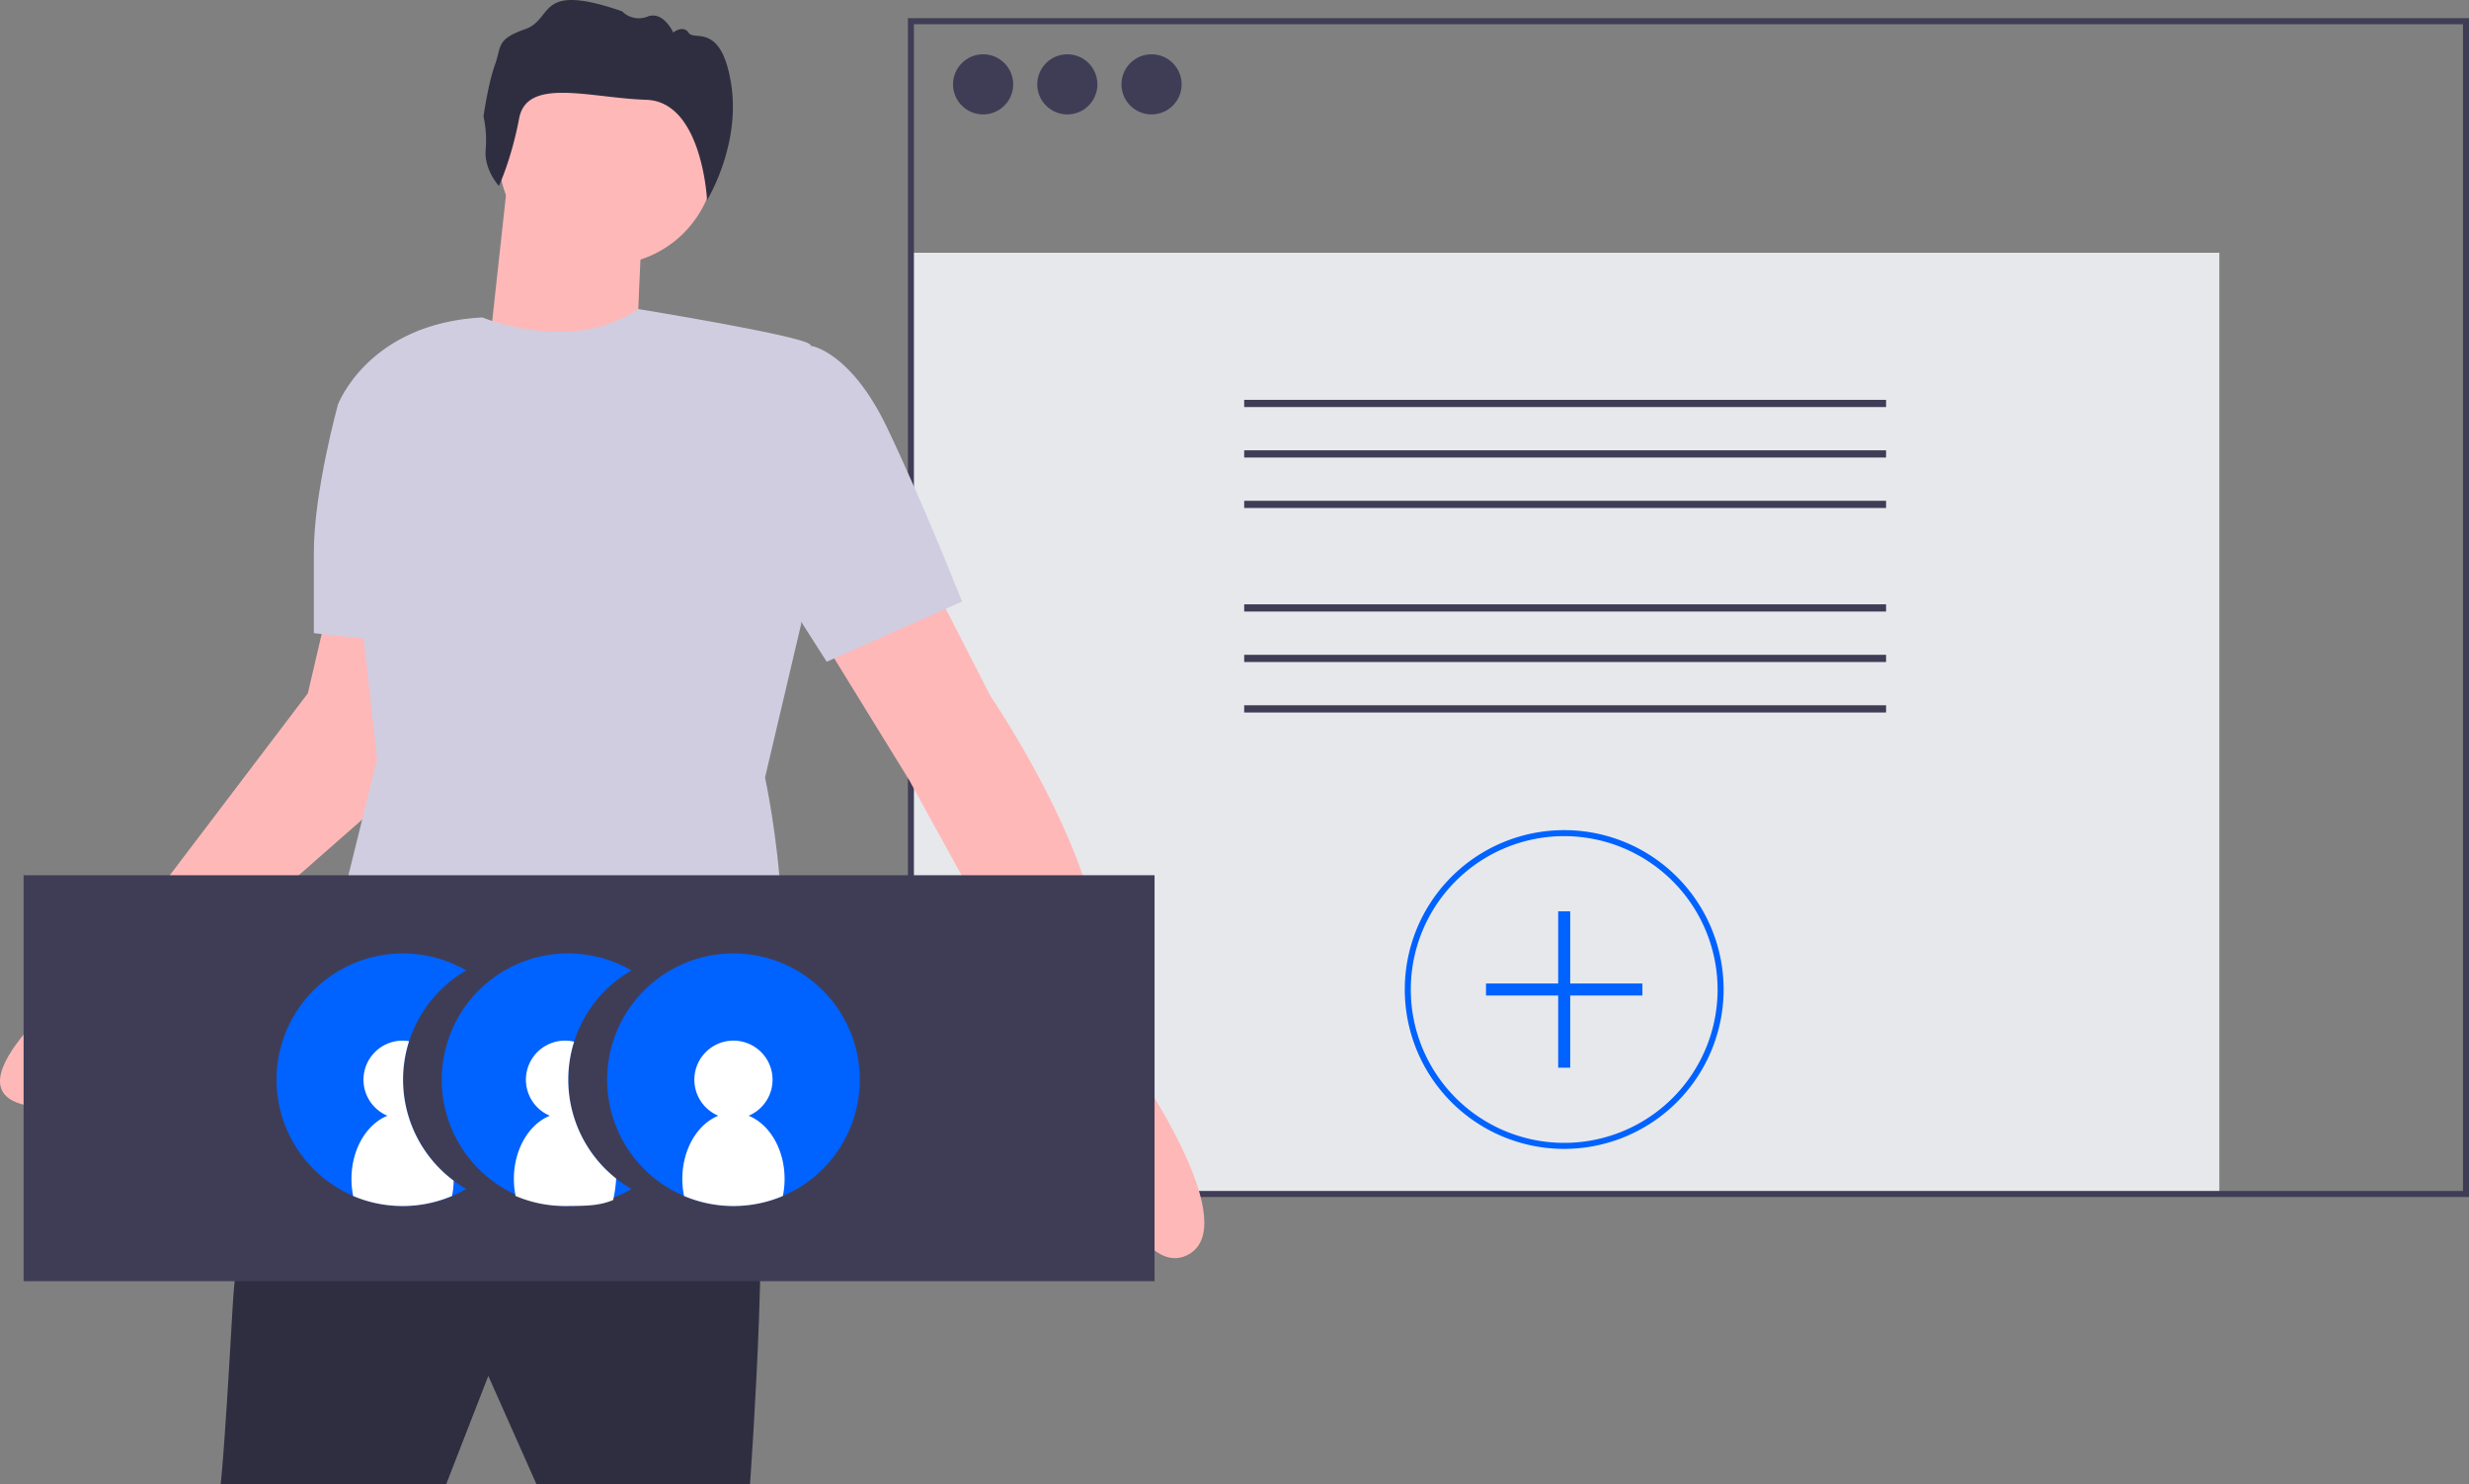 <svg id="bc3896d4-aa68-4b30-a574-b72c1cf64d5a" data-name="Layer 1" xmlns="http://www.w3.org/2000/svg" width="990.847" height="595.768" viewBox="0 0 990.847 595.768"><rect x="0" y="0" width="990.847" height="595.768" fill="#808080" stroke="none"/><title>Add_friends</title><rect x="365.567" y="101.46" width="525.09" height="377.823" fill="#e6e8ec"/><path d="M1095.423,632.606H468.937V159.421h626.487Zm-624.072-2.414h621.658v-468.356H471.351Z" transform="translate(-104.577 -152.116)" fill="#3f3d56"/><circle cx="394.538" cy="33.862" r="12.071" fill="#3f3d56"/><circle cx="428.337" cy="33.862" r="12.071" fill="#3f3d56"/><circle cx="462.136" cy="33.862" r="12.071" fill="#3f3d56"/><rect x="499.312" y="160.503" width="257.6" height="2.894" fill="#3f3d56"/><rect x="499.312" y="180.764" width="257.6" height="2.894" fill="#3f3d56"/><rect x="499.312" y="201.024" width="257.6" height="2.894" fill="#3f3d56"/><rect x="499.312" y="242.586" width="257.6" height="2.894" fill="#3f3d56"/><rect x="499.312" y="262.847" width="257.6" height="2.894" fill="#3f3d56"/><rect x="499.312" y="283.107" width="257.6" height="2.894" fill="#3f3d56"/><path d="M732.314,613.292a63.976,63.976,0,1,1,63.976-63.976A64.048,64.048,0,0,1,732.314,613.292Zm0-125.539a61.562,61.562,0,1,0,61.562,61.562A61.633,61.633,0,0,0,732.314,487.753Z" transform="translate(-104.577 -152.116)" fill="#0062ff"/><polygon points="659.122 394.786 630.152 394.786 630.152 365.815 625.323 365.815 625.323 394.786 596.353 394.786 596.353 399.614 625.323 399.614 625.323 428.585 630.152 428.585 630.152 399.614 659.122 399.614 659.122 394.786" fill="#0062ff"/><path d="M226.913,584.925s-25.349,27.763-28.97,91.74-4.828,71.219-4.828,71.219h90.533L300.546,704.429l19.314,43.456H405.564s9.657-132.781,0-136.403S226.913,584.925,226.913,584.925Z" transform="translate(-104.577 -152.116)" fill="#2f2e41"/><circle cx="243.65" cy="62.832" r="43.456" fill="#ffb8b8"/><path d="M308.996,217.966l-8.45,77.255,59.148,7.243s2.414-67.598,3.621-70.012S308.996,217.966,308.996,217.966Z" transform="translate(-104.577 -152.116)" fill="#ffb8b8"/><path d="M476.783,382.132l25.349,49.491s33.799,49.491,42.249,90.533,16.899,60.355,16.899,60.355S604.736,645.28,580.594,656.144s-44.663-70.012-44.663-70.012L469.54,465.422l-38.627-62.769Z" transform="translate(-104.577 -152.116)" fill="#ffb8b8"/><path d="M236.57,394.203l-8.45,36.213-79.669,105.018s-63.976,48.284-37.42,59.148,59.148-43.456,59.148-43.456L269.161,464.215l-4.828-70.012Z" transform="translate(-104.577 -152.116)" fill="#ffb8b8"/><path d="M298.132,279.528s35.847,15.029,62.586-3.35c0,0,65.367,10.592,68.988,14.213s-3.621,112.261-3.621,112.261L411.6,464.215s20.521,94.154-9.657,118.296l6.036,32.592s-133.988,9.657-187.101-22.935l9.657-32.592,25.349-102.604L240.191,314.534S252.262,281.942,298.132,279.528Z" transform="translate(-104.577 -152.116)" fill="#d0cde1"/><path d="M398.925,295.824l31.385-4.828s15.692,2.414,30.178,32.592,30.178,70.012,30.178,70.012L436.345,417.741l-44.663-70.012Z" transform="translate(-104.577 -152.116)" fill="#d0cde1"/><path d="M247.433,308.499l-7.243,6.036s-9.657,35.006-9.657,59.148V406.274l43.456,4.828Z" transform="translate(-104.577 -152.116)" fill="#d0cde1"/><path d="M304.783,226.741s-5.907-6.379-5.309-14.364a45.533,45.533,0,0,0-.862-13.575s1.849-13.07,4.579-20.646.429-10.212,12.163-14.348,4.264-19.093,38.861-7.171a9.465,9.465,0,0,0,10.294,2.106c6.387-2.339,10.237,6.436,10.237,6.436s3.984-3.269,6.22.13,13.048-4.347,17.013,20.376-9.646,46.771-9.646,46.771-1.91-39.563-24.379-40.281-47.878-9.228-51.029,7.432S304.783,226.741,304.783,226.741Z" transform="translate(-104.577 -152.116)" fill="#2f2e41"/><rect x="9.472" y="351.33" width="453.871" height="162.959" fill="#3f3d56"/><path d="M275.59,635.345c-.05.009-.1.019-.15.028-1.191.218-2.392.409-3.611.54-.41.048-.833.085-1.243.121-.422.036-.833.072-1.255.097-.688.048-1.388.072-2.088.085-.302.012-.616.012-.917.012h-.181c-.374,0-.748,0-1.123-.012-.326-.012-.652-.024-.966-.036-.181,0-.362-.012-.531-.024a50.699,50.699,0,1,1,28.15-94.492,50.696,50.696,0,0,0,0,87.732A50.469,50.469,0,0,1,275.59,635.345Z" transform="translate(-104.577 -152.116)" fill="#0062ff"/><path d="M351.848,625.206a49.514,49.514,0,0,0,6.132,4.189,50.432,50.432,0,0,1-25.349,6.832H331.979A50.7,50.7,0,1,1,357.98,541.663a50.602,50.602,0,0,0-6.132,83.544Z" transform="translate(-104.577 -152.116)" fill="#0062ff"/><path d="M449.623,585.529a50.698,50.698,0,1,1-50.698-50.698A50.693,50.693,0,0,1,449.623,585.529Z" transform="translate(-104.577 -152.116)" fill="#0062ff"/><path d="M419.446,625.363a33.972,33.972,0,0,1-.688,6.832,50.796,50.796,0,0,1-39.665,0,33.971,33.971,0,0,1-.688-6.832c0-11.926,6.072-22.006,14.437-25.373a15.692,15.692,0,1,1,12.168,0C413.374,603.358,419.446,613.437,419.446,625.363Z" transform="translate(-104.577 -152.116)" fill="#fff"/><path d="M351.848,625.206v.157a51.813,51.813,0,0,1-1.207,8.45c-5.903,2.511-11.866,2.33-18.662,2.414h-.652a50.496,50.496,0,0,1-19.833-4.032,5.245,5.245,0,0,1-.109-.628,32.494,32.494,0,0,1-.579-6.205c0-11.926,6.072-22.006,14.437-25.373a15.69,15.69,0,0,1,6.084-30.153,15.149,15.149,0,0,1,3.645.435,50.644,50.644,0,0,0,16.875,54.935Z" transform="translate(-104.577 -152.116)" fill="#fff"/><path d="M286.64,626.063a32.556,32.556,0,0,1-.664,6.132,50.518,50.518,0,0,1-14.147,3.718c-.41.048-.833.085-1.243.121-.422.036-.833.072-1.255.097-.688.048-1.388.072-2.088.085-.145.012-.302.012-.447.012h-.652c-.374,0-.748,0-1.123-.012-.326-.012-.652-.024-.966-.036-.181,0-.362-.012-.531-.024a50.252,50.252,0,0,1-17.213-3.959.205.205,0,0,1-.012-.085,3.93,3.93,0,0,1-.097-.543,32.493,32.493,0,0,1-.579-6.205c0-11.926,6.072-22.006,14.437-25.373a15.69,15.69,0,0,1,6.084-30.153,15.371,15.371,0,0,1,2.595.217,50.645,50.645,0,0,0,17.901,56.01Z" transform="translate(-104.577 -152.116)" fill="#fff"/></svg>